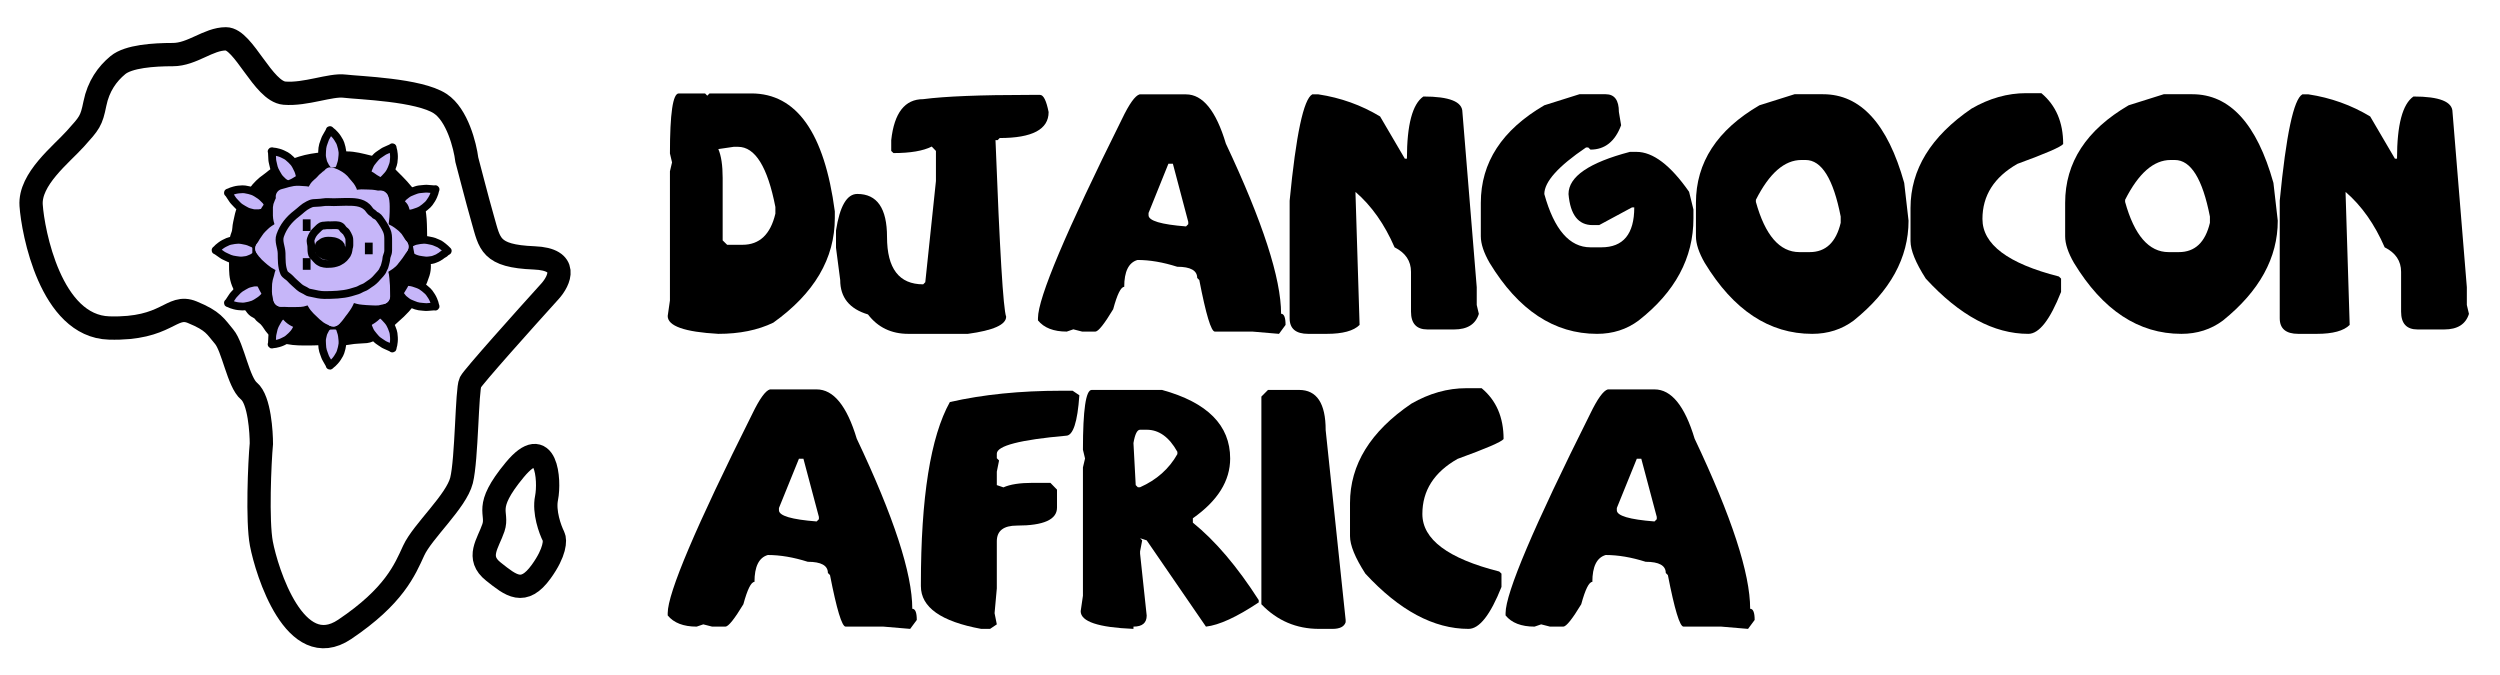 <svg width="322" height="87" viewBox="0 0 322 87" fill="none" xmlns="http://www.w3.org/2000/svg">
<path d="M87.423 12.034H90.81L91.098 12.326L91.385 12.034H96.771C102.597 12.034 106.182 17.098 107.525 27.226V28.083C107.525 33.295 104.883 37.788 99.599 41.56C97.612 42.52 95.252 43 92.52 43C88.173 42.76 86 41.994 86 40.702L86.288 38.696V22.065L86.559 20.916L86.288 19.767C86.288 14.612 86.666 12.034 87.423 12.034ZM92.52 19.201C92.893 20.059 93.079 21.299 93.079 22.922V30.963L93.655 31.529H95.636C97.827 31.529 99.238 30.192 99.87 27.517V26.66C98.865 21.493 97.262 18.91 95.061 18.91H94.502L92.52 19.201Z" fill="black"/>
<path d="M132.59 12.223H133.961C134.402 12.223 134.769 12.96 135.062 14.435C135.062 16.664 132.962 17.778 128.762 17.778L128.491 18.052H128.22C128.762 32.227 129.22 39.805 129.592 40.788C129.592 41.817 127.949 42.554 124.664 43H116.992C114.802 43 113.069 42.166 111.793 40.497C109.411 39.788 108.219 38.313 108.219 36.073L107.677 31.907V29.695C108.163 26.551 109.077 24.98 110.421 24.98C112.973 24.98 114.248 26.826 114.248 30.518C114.248 34.587 115.801 36.622 118.906 36.622L119.177 36.347L120.549 23.316V19.441L120.007 18.876C118.9 19.436 117.257 19.716 115.078 19.716L114.79 19.441V18.052C115.174 14.532 116.546 12.772 118.906 12.772C121.717 12.406 126.278 12.223 132.59 12.223Z" fill="black"/>
<path d="M146.782 12.154H152.76C154.916 12.154 156.627 14.269 157.891 18.498C162.633 28.557 165.004 35.861 165.004 40.411C165.388 40.411 165.58 40.891 165.58 41.851L164.733 43L161.312 42.709H156.469C155.995 42.709 155.328 40.497 154.47 36.073L154.199 35.799C154.199 34.839 153.341 34.358 151.625 34.358C149.796 33.775 148.091 33.484 146.511 33.484C145.37 33.815 144.8 34.97 144.8 36.947C144.371 36.947 143.897 37.908 143.378 39.828C142.237 41.725 141.475 42.686 141.091 42.709H139.381L138.246 42.417L137.399 42.709C135.706 42.709 134.47 42.228 133.69 41.268V40.977C133.69 38.382 137.298 29.832 144.512 15.326C145.449 13.372 146.206 12.314 146.782 12.154ZM150.491 21.087L147.933 27.431V27.723C147.933 28.432 149.542 28.912 152.76 29.163L153.048 28.872V28.58L151.066 21.087H150.491Z" fill="black"/>
<path d="M169.018 12.154H169.814C172.682 12.589 175.329 13.537 177.757 15.001L180.941 20.436H181.212C181.212 16.081 181.917 13.412 183.329 12.429C186.682 12.429 188.358 13.097 188.358 14.435L190.204 36.999V39.279L190.475 40.428C190.058 41.766 188.996 42.434 187.291 42.434H183.854C182.442 42.434 181.737 41.668 181.737 40.137V35.01C181.737 33.615 181.031 32.564 179.62 31.855C178.333 28.883 176.656 26.506 174.59 24.722V24.997L175.115 41.851C174.347 42.617 172.936 43 170.881 43H168.493C166.901 43 166.105 42.331 166.105 40.994V25.854C166.929 17.338 167.9 12.772 169.018 12.154Z" fill="black"/>
<path d="M203.431 12.137H206.818C207.947 12.137 208.512 12.897 208.512 14.418L208.8 16.132C208.021 18.224 206.705 19.27 204.854 19.27L204.566 18.996H204.278C200.699 21.419 198.909 23.419 198.909 24.997C200.174 29.569 202.155 31.855 204.854 31.855H206.259C209.082 31.855 210.493 30.14 210.493 26.711H210.205L205.971 28.992H205.125C203.284 28.992 202.251 27.66 202.025 24.997C202.025 22.756 204.662 20.945 209.934 19.561H210.781C212.904 19.561 215.162 21.276 217.555 24.705L218.114 26.986V28.134C218.114 33.221 215.76 37.605 211.052 41.285C209.517 42.428 207.733 43 205.7 43C200.179 43 195.567 39.954 191.864 33.861C191.108 32.547 190.729 31.404 190.729 30.432V26.128C190.729 20.927 193.456 16.738 198.909 13.56L203.431 12.137Z" fill="black"/>
<path d="M231.138 12.137H234.813C239.645 12.137 243.128 15.944 245.262 23.556L245.821 28.426C245.821 33.204 243.467 37.49 238.759 41.285C237.223 42.428 235.439 43 233.407 43C227.886 43 223.274 39.954 219.571 33.861C218.814 32.547 218.436 31.404 218.436 30.432V26.128C218.436 20.927 221.163 16.738 226.616 13.56L231.138 12.137ZM226.159 26.008C227.355 30.318 229.224 32.472 231.764 32.472H233.085C235.151 32.472 236.484 31.215 237.082 28.7V27.894C236.134 23.036 234.626 20.607 232.56 20.607H232.018C229.839 20.607 227.886 22.316 226.159 25.734V26.008Z" fill="black"/>
<path d="M260.961 12H262.926C264.8 13.566 265.737 15.749 265.737 18.55C265.443 18.927 263.479 19.779 259.843 21.105C256.84 22.819 255.339 25.185 255.339 28.203C255.339 31.472 258.618 33.941 265.178 35.61L265.466 35.884V37.599C264.043 41.2 262.638 43 261.249 43C256.801 43 252.397 40.628 248.039 35.884C246.73 33.838 246.075 32.227 246.075 31.049V26.797C246.075 21.836 248.694 17.567 253.933 13.989C256.225 12.663 258.568 12 260.961 12Z" fill="black"/>
<path d="M278.693 12.137H282.368C287.2 12.137 290.683 15.944 292.817 23.556L293.376 28.426C293.376 33.204 291.022 37.49 286.314 41.285C284.778 42.428 282.994 43 280.962 43C275.441 43 270.829 39.954 267.126 33.861C266.369 32.547 265.991 31.404 265.991 30.432V26.128C265.991 20.927 268.718 16.738 274.171 13.56L278.693 12.137ZM273.714 26.008C274.91 30.318 276.779 32.472 279.319 32.472H280.64C282.706 32.472 284.039 31.215 284.637 28.7V27.894C283.689 23.036 282.181 20.607 280.115 20.607H279.573C277.394 20.607 275.441 22.316 273.714 25.734V26.008Z" fill="black"/>
<path d="M296.543 12.154H297.339C300.206 12.589 302.854 13.537 305.281 15.001L308.465 20.436H308.736C308.736 16.081 309.442 13.412 310.853 12.429C314.206 12.429 315.883 13.097 315.883 14.435L317.729 36.999V39.279L318 40.428C317.582 41.766 316.521 42.434 314.816 42.434H311.378C309.967 42.434 309.261 41.668 309.261 40.137V35.01C309.261 33.615 308.556 32.564 307.144 31.855C305.857 28.883 304.181 26.506 302.114 24.722V24.997L302.639 41.851C301.872 42.617 300.46 43 298.406 43H296.018C294.426 43 293.63 42.331 293.63 40.994V25.854C294.454 17.338 295.425 12.772 296.543 12.154Z" fill="black"/>
<path d="M99.17 50.154H105.185C107.354 50.154 109.075 52.269 110.347 56.498C115.118 66.557 117.503 73.862 117.503 78.411C117.889 78.411 118.082 78.891 118.082 79.851L117.23 81L113.789 80.709H108.916C108.439 80.709 107.769 78.497 106.905 74.073L106.633 73.799C106.633 72.838 105.77 72.358 104.043 72.358C102.203 71.775 100.488 71.484 98.898 71.484C97.75 71.815 97.177 72.97 97.177 74.948C96.745 74.948 96.268 75.908 95.746 77.828C94.598 79.725 93.832 80.686 93.445 80.709H91.725L90.583 80.417L89.731 80.709C88.028 80.709 86.784 80.228 86 79.268V78.977C86 76.382 89.629 67.832 96.887 53.326C97.83 51.372 98.591 50.314 99.17 50.154ZM102.902 59.087L100.329 65.431V65.723C100.329 66.432 101.947 66.912 105.185 67.163L105.474 66.872V66.58L103.481 59.087H102.902Z" fill="black"/>
<path d="M136.722 50.326H138.153L139.022 50.909C138.783 54.384 138.21 56.121 137.301 56.121C131.36 56.647 128.39 57.419 128.39 58.436V59.019L128.68 59.31L128.39 60.751V62.482L129.242 62.774C130.105 62.385 131.355 62.191 132.99 62.191H135.291L136.142 63.065V65.38C136.142 66.923 134.422 67.695 130.98 67.695C129.253 67.695 128.39 68.369 128.39 69.718V75.788L128.101 78.977L128.39 80.417L127.521 81H126.38C121.2 80.051 118.61 78.217 118.61 75.496V75.222C118.61 64.065 119.854 56.253 122.342 51.783C126.601 50.812 131.395 50.326 136.722 50.326Z" fill="black"/>
<path d="M140.606 50.223H149.67C155.52 51.835 158.445 54.778 158.445 59.053C158.445 61.934 156.843 64.5 153.64 66.752V67.317C156.537 69.661 159.365 72.987 162.125 77.296V77.588C159.297 79.474 157.031 80.514 155.327 80.709L147.694 69.598L146.842 69.324L147.115 69.598L146.842 71.021V71.312L147.694 79.285C147.694 80.234 147.126 80.709 145.99 80.709V81C141.458 80.817 139.192 80.057 139.192 78.72L139.482 76.731V60.202L139.754 59.053L139.482 57.922C139.482 52.789 139.857 50.223 140.606 50.223ZM145.99 57.064L146.28 62.482L146.553 62.757H146.842C148.978 61.808 150.579 60.385 151.647 58.487V58.196C150.59 56.298 149.273 55.35 147.694 55.35H146.842C146.467 55.35 146.183 55.921 145.99 57.064Z" fill="black"/>
<path d="M163.318 50.223H167.322C169.605 50.223 170.746 51.949 170.746 55.401L173.319 79.851V80.143C173.137 80.714 172.569 81 171.615 81H169.894C166.975 81 164.499 79.943 162.466 77.828V51.08L163.318 50.223Z" fill="black"/>
<path d="M188.857 50H190.834C192.719 51.566 193.662 53.749 193.662 56.55C193.367 56.927 191.39 57.779 187.733 59.105C184.712 60.819 183.201 63.185 183.201 66.203C183.201 69.472 186.501 71.941 193.1 73.61L193.39 73.884V75.599C191.958 79.2 190.544 81 189.147 81C184.672 81 180.242 78.628 175.858 73.884C174.54 71.838 173.881 70.227 173.881 69.049V64.797C173.881 59.836 176.516 55.567 181.787 51.989C184.093 50.663 186.449 50 188.857 50Z" fill="black"/>
<path d="M207.088 50.154H213.102C215.272 50.154 216.993 52.269 218.265 56.498C223.035 66.557 225.421 73.862 225.421 78.411C225.807 78.411 226 78.891 226 79.851L225.148 81L221.706 80.709H216.834C216.357 80.709 215.686 78.497 214.823 74.073L214.551 73.799C214.551 72.838 213.687 72.358 211.961 72.358C210.121 71.775 208.406 71.484 206.815 71.484C205.668 71.815 205.095 72.97 205.095 74.948C204.663 74.948 204.186 75.908 203.663 77.828C202.516 79.725 201.749 80.686 201.363 80.709H199.642L198.501 80.417L197.649 80.709C195.945 80.709 194.701 80.228 193.918 79.268V78.977C193.918 76.382 197.547 67.832 204.805 53.326C205.748 51.372 206.509 50.314 207.088 50.154ZM210.819 59.087L208.247 65.431V65.723C208.247 66.432 209.865 66.912 213.102 67.163L213.392 66.872V66.58L211.399 59.087H210.819Z" fill="black"/>
<path d="M56.706 13.352C58.896 14.796 59.9 18.769 60.128 20.575C60.28 21.102 61.451 25.722 62.181 28.25C63.093 31.41 63.093 32.99 68.797 33.216C73.359 33.397 72.066 36.15 70.85 37.505C67.58 41.117 60.949 48.52 60.584 49.243C60.128 50.146 60.128 59.175 59.444 61.883C58.759 64.592 54.425 68.43 53.284 70.912C52.144 73.395 50.775 76.781 44.387 81.07C38 85.359 34.35 73.621 33.665 70.01C33.118 67.12 33.437 59.551 33.665 57.143C33.665 55.789 33.437 51.5 32.069 50.371C30.7 49.243 30.015 44.728 28.875 43.374C27.734 42.019 27.506 41.342 24.768 40.214C22.031 39.085 21.575 42.471 14.047 42.245C6.519 42.019 4.237 29.83 4.009 26.444C3.781 23.058 7.887 19.898 9.712 17.866C11.537 15.835 11.765 15.609 12.222 13.352C12.678 11.095 13.819 9.515 15.187 8.386C16.556 7.257 19.75 7.032 22.259 7.032C24.768 7.032 26.822 5 29.103 5C31.384 5 33.894 11.772 36.631 11.998C39.368 12.223 42.562 10.869 44.387 11.095C46.212 11.32 53.968 11.546 56.706 13.352Z" stroke="black" stroke-width="3"/>
<path d="M70.394 64.141C70.028 65.947 70.85 68.204 71.306 69.107C71.534 69.558 71.534 71.093 69.709 73.621C67.428 76.781 65.831 75.427 63.55 73.621C61.269 71.815 62.865 70.01 63.55 67.978C64.234 65.947 62.181 65.495 66.287 60.529C70.394 55.563 70.85 61.883 70.394 64.141Z" stroke="black" stroke-width="3"/>
<path d="M47.61 20.508C46.633 20.27 45.673 20 44.663 20C42.764 20 40.505 20.068 38.671 20.643C38.14 20.809 37.617 20.985 37.087 21.173C36.605 21.343 36.16 21.722 35.725 21.876C35.117 22.092 34.725 22.557 34.229 22.892C33.614 23.308 32.997 23.917 32.564 24.517C32.131 25.117 31.413 25.767 31.202 26.489C31.127 26.745 30.951 26.989 30.864 27.253C30.712 27.713 30.645 28.208 30.525 28.677C30.405 29.146 30.462 29.64 30.285 30.085C30.117 30.506 30 31.04 30 31.492V34.011V34.027C30 34.97 30 35.758 30.356 36.651C30.765 37.678 31.35 38.692 31.963 39.622C32.125 39.868 32.332 40.157 32.582 40.326C32.76 40.446 33.095 40.572 33.205 40.76C33.333 40.979 33.731 41.224 33.926 41.42C34.291 41.787 34.492 42.256 34.843 42.632C36.15 44.028 37.93 44 39.775 44C40.684 44 41.603 43.922 42.5 43.922C43.316 43.922 44.23 44.038 45.028 43.883C45.721 43.747 46.513 43.761 47.223 43.692C47.651 43.65 48.037 43.424 48.411 43.218C49.469 42.635 50.117 41.789 51.011 41.029C52.85 39.466 54.121 37.637 54.839 35.361C55.328 33.81 54.548 32.333 54.519 30.788C54.486 29.089 54.559 27.363 53.958 25.75C53.734 25.151 52.959 24.782 52.578 24.3C51.947 23.502 51.135 22.759 50.432 22.033C49.925 21.509 49.209 21.303 48.669 20.86C48.4 20.638 47.939 20.588 47.61 20.508Z" fill="black" stroke="black" stroke-linecap="round"/>
<path d="M38.665 22.871C38.698 23.13 38.706 23.735 38.623 24.258C38.652 24.315 38.492 24.231 38.463 24.222C38.407 24.204 38.34 24.176 38.284 24.176C38.072 24.176 37.881 24.017 37.675 23.992C37.555 23.977 37.435 23.914 37.322 23.872C37.245 23.843 37.138 23.816 37.07 23.773C36.865 23.643 36.605 23.537 36.431 23.363C36.229 23.161 36.003 22.97 35.855 22.724C35.702 22.469 35.555 22.219 35.422 21.953C35.303 21.714 35.238 21.45 35.186 21.19C35.141 20.968 35.062 20.716 35.062 20.49C35.062 20.214 35.021 19.945 35.021 19.668C35.021 19.611 34.995 19.563 34.981 19.512C34.963 19.45 35.08 19.484 35.128 19.498C35.236 19.529 35.362 19.524 35.474 19.544C35.614 19.57 35.748 19.606 35.886 19.642C36.231 19.734 36.537 19.893 36.853 20.059C37.017 20.145 37.176 20.291 37.312 20.416L37.315 20.419C37.439 20.533 37.577 20.638 37.676 20.775C37.734 20.854 37.815 20.899 37.873 20.984L37.874 20.985C37.966 21.118 38.056 21.249 38.129 21.397C38.288 21.714 38.481 22.055 38.546 22.406C38.575 22.562 38.644 22.713 38.665 22.871Z" fill="#C6B6F9" stroke="black" stroke-linecap="round"/>
<path d="M38.665 40.983C38.698 40.724 38.706 40.12 38.623 39.596C38.652 39.54 38.492 39.624 38.463 39.633C38.407 39.65 38.34 39.678 38.284 39.678C38.072 39.678 37.881 39.837 37.675 39.863C37.555 39.878 37.435 39.941 37.322 39.983C37.245 40.011 37.138 40.038 37.07 40.081C36.865 40.212 36.605 40.318 36.431 40.492C36.229 40.693 36.003 40.884 35.855 41.131C35.702 41.386 35.555 41.636 35.422 41.902C35.303 42.141 35.238 42.404 35.186 42.665C35.141 42.887 35.062 43.138 35.062 43.365C35.062 43.641 35.021 43.91 35.021 44.187C35.021 44.244 34.995 44.292 34.981 44.342C34.963 44.405 35.08 44.37 35.128 44.356C35.236 44.325 35.362 44.331 35.474 44.31C35.614 44.285 35.748 44.248 35.886 44.212C36.231 44.121 36.537 43.962 36.853 43.796C37.017 43.71 37.176 43.563 37.312 43.438L37.315 43.435C37.439 43.322 37.577 43.216 37.676 43.08C37.734 43.001 37.815 42.955 37.873 42.87L37.874 42.87C37.966 42.736 38.056 42.605 38.129 42.458C38.288 42.141 38.481 41.8 38.546 41.449C38.575 41.292 38.644 41.142 38.665 40.983Z" fill="#C6B6F9" stroke="black" stroke-linecap="round"/>
<path d="M34.238 25.874C34.398 26.08 34.712 26.597 34.907 27.089C34.961 27.123 34.78 27.132 34.751 27.139C34.693 27.153 34.621 27.162 34.573 27.191C34.39 27.299 34.146 27.259 33.956 27.342C33.844 27.39 33.709 27.396 33.59 27.418C33.51 27.432 33.404 27.464 33.324 27.461C33.081 27.453 32.803 27.494 32.564 27.433C32.288 27.361 31.996 27.312 31.743 27.175C31.482 27.033 31.229 26.893 30.979 26.731C30.755 26.586 30.564 26.392 30.387 26.195C30.236 26.026 30.04 25.849 29.925 25.655C29.784 25.417 29.612 25.206 29.471 24.967C29.442 24.918 29.396 24.89 29.358 24.854C29.311 24.809 29.429 24.78 29.478 24.767C29.586 24.739 29.692 24.67 29.799 24.631C29.932 24.581 30.066 24.545 30.203 24.506C30.547 24.409 30.892 24.39 31.248 24.373C31.433 24.363 31.644 24.409 31.825 24.447L31.829 24.448C31.993 24.483 32.166 24.504 32.321 24.571C32.411 24.609 32.504 24.608 32.597 24.651L32.598 24.651C32.745 24.72 32.889 24.787 33.027 24.876C33.325 25.069 33.664 25.264 33.899 25.533C34.003 25.653 34.14 25.748 34.238 25.874Z" fill="#C6B6F9" stroke="black" stroke-linecap="round"/>
<path d="M34.238 37.981C34.398 37.775 34.712 37.258 34.907 36.765C34.961 36.731 34.78 36.722 34.751 36.715C34.693 36.702 34.621 36.692 34.573 36.664C34.39 36.556 34.146 36.595 33.956 36.513C33.844 36.465 33.709 36.458 33.59 36.437C33.51 36.422 33.404 36.391 33.324 36.393C33.081 36.401 32.803 36.361 32.564 36.422C32.288 36.493 31.996 36.542 31.743 36.679C31.482 36.821 31.229 36.962 30.979 37.123C30.755 37.268 30.564 37.462 30.387 37.66C30.236 37.829 30.04 38.005 29.925 38.2C29.784 38.438 29.612 38.648 29.471 38.887C29.442 38.936 29.396 38.964 29.358 39.001C29.311 39.045 29.429 39.075 29.478 39.087C29.586 39.116 29.692 39.184 29.799 39.224C29.932 39.273 30.066 39.31 30.203 39.348C30.547 39.445 30.892 39.464 31.248 39.482C31.433 39.491 31.644 39.446 31.825 39.407L31.829 39.406C31.993 39.371 32.166 39.351 32.321 39.284C32.411 39.245 32.504 39.247 32.597 39.204L32.598 39.203C32.745 39.135 32.889 39.068 33.027 38.978C33.325 38.786 33.664 38.59 33.899 38.321C34.003 38.201 34.14 38.107 34.238 37.981Z" fill="#C6B6F9" stroke="black" stroke-linecap="round"/>
<path d="M32.687 31.422C32.912 31.554 33.394 31.92 33.756 32.307C33.818 32.319 33.653 32.393 33.629 32.41C33.58 32.444 33.517 32.48 33.482 32.524C33.352 32.691 33.11 32.744 32.963 32.891C32.877 32.976 32.754 33.032 32.651 33.096C32.582 33.139 32.494 33.207 32.419 33.234C32.19 33.315 31.946 33.455 31.702 33.486C31.419 33.521 31.129 33.582 30.843 33.547C30.548 33.511 30.262 33.473 29.97 33.415C29.708 33.362 29.46 33.252 29.223 33.133C29.02 33.031 28.773 32.939 28.594 32.8C28.377 32.63 28.139 32.497 27.921 32.327C27.875 32.292 27.822 32.283 27.773 32.263C27.713 32.239 27.812 32.168 27.853 32.138C27.944 32.072 28.017 31.969 28.101 31.894C28.208 31.799 28.319 31.715 28.432 31.629C28.716 31.413 29.03 31.269 29.355 31.122C29.524 31.046 29.737 31.01 29.92 30.98L29.923 30.979C30.089 30.951 30.257 30.907 30.426 30.913C30.524 30.916 30.61 30.88 30.712 30.886L30.713 30.886C30.875 30.896 31.033 30.905 31.195 30.938C31.542 31.007 31.93 31.065 32.247 31.229C32.388 31.303 32.55 31.34 32.687 31.422Z" fill="#C6B6F9" stroke="black" stroke-linecap="round"/>
<path d="M56.603 31.422C56.828 31.554 57.31 31.92 57.672 32.307C57.734 32.319 57.57 32.393 57.545 32.41C57.497 32.444 57.433 32.48 57.399 32.524C57.268 32.691 57.026 32.744 56.88 32.891C56.794 32.976 56.671 33.032 56.568 33.096C56.498 33.139 56.411 33.207 56.335 33.234C56.106 33.315 55.863 33.455 55.619 33.486C55.336 33.521 55.046 33.582 54.76 33.547C54.465 33.511 54.178 33.473 53.886 33.415C53.625 33.362 53.377 33.252 53.139 33.133C52.936 33.031 52.689 32.939 52.511 32.8C52.293 32.63 52.056 32.497 51.837 32.327C51.792 32.292 51.739 32.283 51.69 32.263C51.63 32.239 51.728 32.168 51.77 32.138C51.86 32.072 51.933 31.969 52.018 31.894C52.124 31.799 52.235 31.715 52.349 31.629C52.633 31.413 52.947 31.269 53.272 31.122C53.44 31.046 53.654 31.01 53.836 30.98L53.84 30.979C54.005 30.951 54.173 30.907 54.342 30.913C54.44 30.916 54.526 30.88 54.628 30.886L54.63 30.886C54.791 30.896 54.95 30.905 55.112 30.938C55.459 31.007 55.847 31.065 56.163 31.229C56.305 31.303 56.466 31.34 56.603 31.422Z" fill="#C6B6F9" stroke="black" stroke-linecap="round"/>
<path d="M43.76 21.582C43.648 21.818 43.329 22.332 42.978 22.729C42.971 22.792 42.882 22.635 42.863 22.612C42.825 22.567 42.783 22.507 42.736 22.476C42.557 22.362 42.482 22.126 42.322 21.994C42.23 21.916 42.163 21.799 42.089 21.702C42.04 21.637 41.964 21.556 41.93 21.484C41.828 21.263 41.666 21.034 41.613 20.794C41.551 20.515 41.463 20.232 41.471 19.945C41.48 19.647 41.491 19.358 41.522 19.062C41.55 18.797 41.637 18.54 41.733 18.292C41.816 18.081 41.884 17.826 42.006 17.636C42.155 17.403 42.265 17.154 42.414 16.921C42.445 16.872 42.449 16.818 42.464 16.768C42.483 16.706 42.562 16.798 42.596 16.836C42.67 16.92 42.779 16.983 42.862 17.06C42.967 17.157 43.06 17.26 43.156 17.365C43.398 17.628 43.571 17.927 43.747 18.237C43.839 18.398 43.895 18.607 43.942 18.785L43.943 18.789C43.986 18.951 44.045 19.114 44.056 19.283C44.062 19.381 44.105 19.463 44.109 19.566L44.109 19.567C44.114 19.729 44.12 19.887 44.102 20.051C44.065 20.404 44.044 20.795 43.91 21.126C43.85 21.273 43.828 21.438 43.76 21.582Z" fill="#C6B6F9" stroke="black" stroke-linecap="round"/>
<path d="M43.76 42.273C43.648 42.037 43.329 41.523 42.978 41.126C42.971 41.063 42.882 41.22 42.863 41.243C42.825 41.288 42.783 41.348 42.736 41.378C42.557 41.492 42.482 41.729 42.322 41.861C42.23 41.938 42.163 42.056 42.089 42.153C42.04 42.218 41.964 42.298 41.93 42.371C41.828 42.591 41.666 42.821 41.613 43.061C41.551 43.34 41.463 43.623 41.471 43.91C41.48 44.207 41.491 44.497 41.522 44.793C41.55 45.058 41.637 45.315 41.733 45.563C41.816 45.774 41.884 46.029 42.006 46.219C42.155 46.452 42.265 46.701 42.414 46.934C42.445 46.982 42.449 47.036 42.464 47.087C42.483 47.149 42.562 47.057 42.596 47.019C42.67 46.935 42.779 46.872 42.862 46.794C42.967 46.697 43.06 46.594 43.156 46.49C43.398 46.227 43.571 45.928 43.747 45.618C43.839 45.457 43.895 45.248 43.942 45.069L43.943 45.066C43.986 44.903 44.045 44.74 44.056 44.571C44.062 44.474 44.105 44.392 44.109 44.289L44.109 44.288C44.114 44.126 44.12 43.967 44.102 43.803C44.065 43.451 44.044 43.06 43.91 42.729C43.85 42.581 43.828 42.417 43.76 42.273Z" fill="#C6B6F9" stroke="black" stroke-linecap="round"/>
<path d="M48.722 23.615C48.493 23.74 47.932 23.965 47.414 24.078C47.371 24.124 47.392 23.945 47.39 23.915C47.386 23.856 47.388 23.783 47.368 23.731C47.291 23.533 47.37 23.298 47.32 23.097C47.291 22.98 47.306 22.845 47.304 22.724C47.303 22.643 47.289 22.533 47.305 22.454C47.353 22.216 47.358 21.935 47.457 21.71C47.572 21.449 47.669 21.169 47.845 20.941C48.028 20.707 48.208 20.48 48.408 20.26C48.587 20.062 48.809 19.906 49.034 19.764C49.225 19.642 49.431 19.477 49.642 19.395C49.899 19.296 50.135 19.16 50.394 19.06C50.447 19.04 50.482 18.998 50.524 18.967C50.576 18.927 50.586 19.049 50.59 19.099C50.6 19.211 50.651 19.326 50.672 19.438C50.699 19.578 50.714 19.716 50.729 19.857C50.769 20.212 50.731 20.556 50.691 20.91C50.67 21.094 50.59 21.295 50.523 21.467L50.522 21.471C50.46 21.627 50.412 21.794 50.32 21.936C50.267 22.019 50.254 22.111 50.196 22.195L50.196 22.196C50.104 22.33 50.015 22.461 49.904 22.583C49.666 22.846 49.417 23.149 49.114 23.336C48.978 23.419 48.863 23.539 48.722 23.615Z" fill="#C6B6F9" stroke="black" stroke-linecap="round"/>
<path d="M48.722 40.24C48.493 40.115 47.932 39.889 47.414 39.777C47.371 39.73 47.392 39.91 47.39 39.94C47.386 39.999 47.388 40.071 47.368 40.124C47.291 40.322 47.37 40.556 47.32 40.758C47.291 40.875 47.306 41.009 47.304 41.13C47.303 41.212 47.289 41.322 47.305 41.401C47.353 41.639 47.358 41.92 47.457 42.145C47.572 42.406 47.669 42.686 47.845 42.913C48.028 43.148 48.208 43.375 48.408 43.595C48.587 43.792 48.809 43.949 49.034 44.091C49.225 44.213 49.431 44.377 49.642 44.459C49.899 44.559 50.135 44.694 50.394 44.795C50.447 44.815 50.482 44.856 50.524 44.888C50.576 44.927 50.586 44.806 50.59 44.755C50.6 44.644 50.651 44.528 50.672 44.417C50.699 44.277 50.714 44.139 50.729 43.998C50.769 43.642 50.731 43.299 50.691 42.945C50.67 42.761 50.59 42.559 50.523 42.387L50.522 42.384C50.46 42.227 50.412 42.061 50.32 41.918C50.267 41.836 50.254 41.744 50.196 41.659L50.196 41.658C50.104 41.525 50.015 41.394 49.904 41.271C49.666 41.009 49.417 40.706 49.114 40.519C48.978 40.435 48.863 40.316 48.722 40.24Z" fill="#C6B6F9" stroke="black" stroke-linecap="round"/>
<path d="M52.261 27.573C51.999 27.572 51.399 27.501 50.891 27.351C50.831 27.371 50.935 27.224 50.948 27.197C50.972 27.143 51.009 27.081 51.017 27.025C51.044 26.814 51.226 26.646 51.279 26.446C51.309 26.329 51.387 26.218 51.444 26.111C51.482 26.039 51.523 25.936 51.574 25.874C51.73 25.688 51.87 25.444 52.065 25.294C52.291 25.121 52.51 24.921 52.774 24.806C53.047 24.688 53.313 24.575 53.595 24.478C53.847 24.391 54.117 24.361 54.382 24.343C54.608 24.328 54.868 24.283 55.092 24.312C55.366 24.348 55.638 24.343 55.913 24.379C55.969 24.386 56.02 24.367 56.072 24.359C56.136 24.35 56.087 24.461 56.066 24.508C56.022 24.61 56.011 24.736 55.976 24.844C55.932 24.98 55.879 25.108 55.825 25.239C55.689 25.57 55.491 25.853 55.285 26.144C55.179 26.296 55.013 26.434 54.871 26.553L54.868 26.555C54.739 26.663 54.617 26.786 54.468 26.867C54.382 26.914 54.326 26.988 54.235 27.035L54.234 27.035C54.089 27.109 53.948 27.181 53.792 27.235C53.457 27.35 53.094 27.497 52.738 27.516C52.578 27.524 52.42 27.573 52.261 27.573Z" fill="#C6B6F9" stroke="black" stroke-linecap="round"/>
<path d="M52.261 36.281C51.999 36.282 51.399 36.354 50.891 36.504C50.831 36.483 50.935 36.63 50.948 36.657C50.972 36.711 51.009 36.774 51.017 36.83C51.044 37.04 51.226 37.208 51.279 37.409C51.309 37.526 51.387 37.636 51.444 37.743C51.482 37.816 51.523 37.919 51.574 37.98C51.73 38.166 51.87 38.41 52.065 38.56C52.291 38.734 52.51 38.934 52.774 39.048C53.047 39.166 53.313 39.279 53.595 39.376C53.847 39.463 54.117 39.493 54.382 39.511C54.608 39.526 54.868 39.572 55.092 39.542C55.366 39.506 55.638 39.512 55.913 39.475C55.969 39.468 56.02 39.487 56.072 39.495C56.136 39.504 56.087 39.393 56.066 39.347C56.022 39.244 56.011 39.118 55.976 39.01C55.932 38.874 55.879 38.746 55.825 38.615C55.689 38.285 55.491 38.001 55.285 37.71C55.179 37.559 55.013 37.42 54.871 37.301L54.868 37.299C54.739 37.191 54.617 37.068 54.468 36.987C54.382 36.94 54.326 36.866 54.235 36.819L54.234 36.819C54.089 36.745 53.948 36.673 53.792 36.62C53.457 36.504 53.094 36.357 52.738 36.339C52.578 36.33 52.42 36.281 52.261 36.281Z" fill="#C6B6F9" stroke="black" stroke-linecap="round"/>
<path d="M47.088 22.424C46.307 22.225 45.539 22 44.73 22C43.212 22 41.404 22.057 39.937 22.536C39.512 22.674 39.093 22.82 38.669 22.977C38.284 23.119 37.928 23.435 37.58 23.564C37.093 23.743 36.78 24.131 36.383 24.41C35.891 24.757 35.398 25.264 35.051 25.764C34.705 26.264 34.13 26.806 33.962 27.407C33.901 27.621 33.76 27.824 33.691 28.044C33.57 28.427 33.516 28.84 33.42 29.231C33.324 29.622 33.37 30.034 33.228 30.404C33.094 30.755 33 31.2 33 31.576V33.676V33.689C33 34.475 33 35.132 33.285 35.876C33.612 36.732 34.08 37.577 34.571 38.352C34.7 38.557 34.865 38.797 35.066 38.938C35.208 39.038 35.476 39.144 35.564 39.3C35.666 39.482 35.985 39.687 36.141 39.85C36.433 40.156 36.593 40.547 36.874 40.86C37.92 42.023 39.344 42 40.82 42C41.547 42 42.282 41.935 43 41.935C43.652 41.935 44.384 42.032 45.023 41.902C45.577 41.789 46.211 41.801 46.778 41.743C47.121 41.708 47.429 41.52 47.729 41.349C48.575 40.863 49.093 40.157 49.809 39.524C51.28 38.222 52.297 36.698 52.871 34.801C53.263 33.508 52.639 32.278 52.615 30.99C52.589 29.574 52.647 28.136 52.166 26.792C51.988 26.293 51.367 25.985 51.062 25.583C50.558 24.918 49.908 24.299 49.346 23.694C48.94 23.257 48.367 23.086 47.935 22.717C47.72 22.532 47.351 22.49 47.088 22.424Z" fill="black" stroke="black" stroke-linecap="round"/>
<path fill-rule="evenodd" clip-rule="evenodd" d="M42.692 41.223C45.48 39.073 47.276 35.699 47.276 31.906C47.276 28.113 45.48 24.739 42.692 22.589C39.904 24.739 38.108 28.113 38.108 31.906C38.108 35.699 39.904 39.073 42.692 41.223Z" fill="#C6B6F9"/>
<path fill-rule="evenodd" clip-rule="evenodd" d="M36.414 38.383C39.829 38.75 43.374 37.625 45.992 35.007C48.609 32.389 49.735 28.845 49.368 25.43C45.953 25.063 42.408 26.188 39.791 28.806C37.173 31.424 36.047 34.969 36.414 38.383Z" fill="#C6B6F9"/>
<path fill-rule="evenodd" clip-rule="evenodd" d="M52.051 31.907C49.896 34.581 46.593 36.291 42.891 36.291C39.189 36.291 35.887 34.581 33.731 31.907C35.887 29.232 39.189 27.522 42.891 27.522C46.593 27.522 49.896 29.232 52.051 31.907Z" fill="#C6B6F9"/>
<path fill-rule="evenodd" clip-rule="evenodd" d="M49.504 38.368C46.047 38.78 42.443 37.66 39.79 35.007C37.138 32.355 36.018 28.751 36.429 25.294C39.907 24.861 43.526 25.968 46.178 28.62C48.831 31.272 49.937 34.89 49.504 38.368Z" fill="#C6B6F9"/>
<path d="M45.083 25.13C45.083 24.734 44.947 24.514 44.732 24.204C44.581 23.987 44.369 23.814 44.219 23.597C43.998 23.278 43.634 23.011 43.29 22.835C43.134 22.756 42.969 22.657 42.797 22.614C42.718 22.594 42.599 22.485 42.555 22.574C42.503 22.677 42.344 22.758 42.258 22.831C42.19 22.889 42.125 22.964 42.055 23.017C41.876 23.157 41.701 23.313 41.556 23.494C41.31 23.801 40.939 23.97 40.752 24.332C40.682 24.47 40.582 24.591 40.514 24.728C40.452 24.852 40.46 25.048 40.37 25.147C40.272 25.256 40.413 25.317 40.212 25.21C39.718 24.945 39.063 24.973 38.506 24.931C37.811 24.879 37.176 25.182 36.513 25.33" stroke="#C6B6F9" stroke-width="2" stroke-linecap="round"/>
<path d="M36.545 25.606C36.532 25.8 36.41 25.981 36.336 26.155C36.278 26.291 36.217 26.429 36.174 26.57C36.147 26.655 36.151 26.791 36.15 26.875C36.146 27.17 36.144 27.466 36.15 27.76C36.156 28.108 36.26 28.47 36.371 28.792C36.434 28.972 36.525 29.142 36.584 29.321" stroke="#C6B6F9" stroke-width="2" stroke-linecap="round"/>
<path d="M36.762 29.459C36.328 29.459 35.926 29.694 35.571 29.922C35.31 30.09 35.122 30.31 34.897 30.515C34.683 30.711 34.546 31.003 34.361 31.229C34.274 31.336 34.222 31.475 34.134 31.573C34.091 31.622 34.078 31.691 34.04 31.736C33.972 31.817 33.877 32.114 33.877 32.008" stroke="#C6B6F9" stroke-width="2" stroke-linecap="round"/>
<path d="M36.999 34.382C37.026 34.4 37.05 34.416 37.023 34.394C37.016 34.389 37.008 34.385 36.999 34.382Z" fill="#C6B6F9"/>
<path d="M33.877 32.008C34.143 32.568 34.673 32.957 35.122 33.356C35.352 33.56 35.592 33.708 35.864 33.846C35.976 33.902 36.076 33.977 36.194 34.023C36.373 34.095 36.549 34.176 36.723 34.261C36.8 34.298 36.889 34.315 36.964 34.359C36.988 34.374 37.064 34.427 37.023 34.394C36.992 34.369 36.942 34.379 36.901 34.379" stroke="#C6B6F9" stroke-width="2" stroke-linecap="round"/>
<path d="M36.999 34.3C36.988 34.411 36.859 34.547 36.797 34.632C36.692 34.776 36.566 34.913 36.474 35.066C36.361 35.258 36.328 35.469 36.278 35.682C36.229 35.89 36.149 36.089 36.1 36.297C36.044 36.534 36.031 36.769 36.031 37.012C36.031 37.361 35.994 37.718 36.09 38.054C36.13 38.193 36.13 38.391 36.209 38.509" stroke="#C6B6F9" stroke-width="2" stroke-linecap="round"/>
<path d="M36.209 38.509C36.523 38.509 36.833 38.548 37.145 38.548C37.452 38.548 37.758 38.548 38.065 38.548C38.434 38.548 38.855 38.556 39.202 38.42C39.611 38.26 40.036 38.122 40.417 37.901C40.471 37.87 40.514 37.824 40.576 37.793C40.667 37.747 40.606 37.772 40.576 37.817" stroke="#C6B6F9" stroke-width="2" stroke-linecap="round"/>
<path d="M40.3 38.085C40.3 38.697 40.699 39.281 41.097 39.679C41.432 40.014 41.623 40.184 41.878 40.425C42.085 40.619 42.345 40.807 42.61 40.91C42.67 40.933 42.732 40.951 42.788 40.982C42.839 41.011 42.862 41.057 42.926 41.057" stroke="#C6B6F9" stroke-width="2" stroke-linecap="round"/>
<path d="M42.927 41.058C43.002 41.016 43.099 40.929 43.153 40.86C43.267 40.715 43.406 40.587 43.504 40.43C43.639 40.213 43.808 40.019 43.963 39.816C44.063 39.685 44.15 39.553 44.246 39.418C44.455 39.124 44.634 38.765 44.749 38.425C44.81 38.245 44.894 38.047 44.921 37.857C44.926 37.825 44.962 37.703 44.962 37.719" stroke="#C6B6F9" stroke-width="2" stroke-linecap="round"/>
<path d="M45.021 37.837C45.246 37.837 45.466 37.949 45.677 38.015C46.02 38.121 46.369 38.228 46.729 38.252C47.114 38.277 47.496 38.331 47.882 38.331C48.201 38.331 48.597 38.398 48.894 38.283C48.939 38.265 49.28 38.188 49.249 38.173" stroke="#C6B6F9" stroke-width="2" stroke-linecap="round"/>
<path d="M49.249 38.173C49.249 37.716 49.243 37.261 49.229 36.805C49.224 36.639 49.204 36.462 49.185 36.296C49.157 36.039 49.161 35.78 49.111 35.525C49.033 35.135 48.927 34.752 48.839 34.364C48.821 34.285 48.809 34.196 48.775 34.123C48.752 34.072 48.735 34.008 48.735 34.103" stroke="#C6B6F9" stroke-width="2" stroke-linecap="round"/>
<path d="M48.953 34.419C49.038 34.411 49.127 34.362 49.199 34.322C49.367 34.23 49.53 34.126 49.695 34.028C49.917 33.896 50.142 33.726 50.333 33.551C50.411 33.48 50.456 33.405 50.516 33.321C50.675 33.101 50.868 32.912 51.019 32.684C51.171 32.455 51.327 32.23 51.48 32C51.515 31.948 51.566 31.864 51.58 31.8C51.585 31.776 51.62 31.709 51.62 31.771" stroke="#C6B6F9" stroke-width="2" stroke-linecap="round"/>
<path d="M51.62 31.771C51.504 31.655 51.421 31.491 51.328 31.356C51.189 31.153 51.078 30.932 50.929 30.735C50.805 30.571 50.633 30.447 50.474 30.32C50.32 30.196 50.155 30.074 49.985 29.973C49.761 29.839 49.535 29.744 49.289 29.666C49.184 29.632 49.04 29.538 48.933 29.538" stroke="#C6B6F9" stroke-width="2" stroke-linecap="round"/>
<path d="M49.012 29.578C49.012 28.813 49.19 28.067 49.19 27.305C49.19 26.84 49.213 26.371 49.15 25.912C49.136 25.812 49.103 25.675 49.056 25.587C49.037 25.552 48.992 25.507 49.012 25.567" stroke="#C6B6F9" stroke-width="2" stroke-linecap="round"/>
<path d="M49.012 25.587C48.639 25.587 48.265 25.463 47.891 25.433C47.694 25.417 47.497 25.422 47.301 25.408C47.048 25.389 46.798 25.389 46.544 25.389C46.371 25.389 46.146 25.415 45.989 25.492C45.839 25.566 45.638 25.666 45.466 25.666" stroke="#C6B6F9" stroke-width="2" stroke-linecap="round"/>
<path d="M40.138 37.746C40.685 37.865 41.223 38 41.789 38C42.852 38 44.117 37.966 45.144 37.679C45.442 37.595 45.734 37.508 46.031 37.414C46.301 37.328 46.55 37.139 46.794 37.062C47.135 36.954 47.354 36.721 47.632 36.554C47.976 36.346 48.322 36.042 48.564 35.742C48.807 35.441 49.209 35.116 49.327 34.756C49.369 34.627 49.468 34.505 49.516 34.373C49.601 34.144 49.639 33.896 49.706 33.661C49.773 33.427 49.741 33.18 49.84 32.958C49.934 32.747 50 32.48 50 32.254L50 30.995L50 30.986C50 30.515 50 30.121 49.801 29.674C49.571 29.161 49.244 28.654 48.901 28.189C48.81 28.066 48.694 27.922 48.554 27.837C48.454 27.777 48.267 27.714 48.205 27.62C48.133 27.511 47.911 27.388 47.801 27.29C47.597 27.107 47.485 26.872 47.288 26.684C46.556 25.986 45.559 26 44.526 26C44.017 26 43.502 26.039 43 26.039C42.543 26.039 42.031 25.981 41.584 26.059C41.196 26.126 40.753 26.12 40.355 26.154C40.115 26.175 39.899 26.288 39.69 26.391C39.097 26.682 38.735 27.105 38.234 27.485C37.204 28.267 36.492 29.181 36.09 30.319C35.816 31.095 36.253 31.833 36.27 32.606C36.288 33.456 36.247 34.319 36.584 35.125C36.709 35.424 37.143 35.609 37.356 35.85C37.71 36.249 38.164 36.621 38.558 36.984C38.842 37.246 39.243 37.349 39.545 37.57C39.696 37.681 39.954 37.706 40.138 37.746Z" stroke="black" stroke-linecap="round"/>
<path d="M41.478 33.894C41.673 33.944 41.865 34 42.067 34C42.447 34 42.899 33.986 43.266 33.866C43.372 33.831 43.477 33.795 43.583 33.756C43.679 33.72 43.768 33.641 43.855 33.609C43.977 33.564 44.055 33.467 44.154 33.397C44.277 33.311 44.401 33.184 44.487 33.059C44.574 32.934 44.717 32.798 44.76 32.648C44.775 32.595 44.81 32.544 44.827 32.489C44.858 32.393 44.871 32.29 44.895 32.192C44.919 32.094 44.908 31.992 44.943 31.899C44.977 31.811 45 31.7 45 31.606L45 31.081L45 31.078C45 30.881 45 30.717 44.929 30.531C44.847 30.317 44.73 30.106 44.607 29.912C44.575 29.861 44.534 29.801 44.484 29.765C44.448 29.74 44.381 29.714 44.359 29.675C44.333 29.63 44.254 29.578 44.215 29.538C44.142 29.461 44.102 29.363 44.031 29.285C43.77 28.994 43.414 29 43.045 29C42.863 29 42.679 29.016 42.5 29.016C42.337 29.016 42.154 28.992 41.994 29.024C41.856 29.053 41.697 29.05 41.556 29.064C41.47 29.073 41.393 29.12 41.318 29.163C41.106 29.284 40.977 29.461 40.798 29.619C40.43 29.945 40.176 30.326 40.032 30.8C39.934 31.123 40.09 31.431 40.096 31.752C40.103 32.106 40.088 32.466 40.209 32.802C40.253 32.927 40.408 33.004 40.484 33.104C40.611 33.27 40.773 33.425 40.914 33.577C41.015 33.686 41.158 33.728 41.266 33.821C41.32 33.867 41.412 33.877 41.478 33.894Z" stroke="black" stroke-linecap="round"/>
<path d="M41.887 31.042C42.004 31.023 42.119 31 42.24 31C42.468 31 42.739 31.006 42.959 31.054C43.023 31.067 43.086 31.082 43.15 31.098C43.207 31.112 43.261 31.143 43.313 31.156C43.386 31.174 43.433 31.213 43.492 31.241C43.566 31.276 43.64 31.326 43.692 31.376C43.744 31.426 43.83 31.481 43.856 31.541C43.865 31.562 43.886 31.582 43.896 31.604C43.914 31.643 43.922 31.684 43.937 31.723C43.951 31.762 43.945 31.803 43.966 31.84C43.986 31.875 44 31.92 44 31.958L44 32.168L44 32.169C44 32.248 44 32.313 43.957 32.388C43.908 32.473 43.838 32.558 43.764 32.635C43.745 32.656 43.72 32.68 43.69 32.694C43.669 32.704 43.629 32.714 43.615 32.73C43.6 32.748 43.552 32.769 43.529 32.785C43.485 32.816 43.461 32.855 43.419 32.886C43.262 33.002 43.048 33 42.827 33C42.718 33 42.608 32.993 42.5 32.993C42.402 32.993 42.292 33.003 42.197 32.99C42.113 32.979 42.018 32.98 41.933 32.974C41.882 32.971 41.836 32.952 41.791 32.935C41.664 32.886 41.586 32.816 41.479 32.752C41.258 32.622 41.105 32.47 41.019 32.28C40.961 32.151 41.054 32.028 41.058 31.899C41.062 31.757 41.053 31.614 41.125 31.479C41.152 31.429 41.245 31.398 41.291 31.358C41.366 31.292 41.464 31.23 41.548 31.169C41.609 31.126 41.695 31.109 41.76 31.072C41.792 31.053 41.847 31.049 41.887 31.042Z" fill="black" stroke="black" stroke-linecap="round"/>
<path d="M47 32H48" stroke="black" stroke-width="1.5"/>
<path d="M39 34H40" stroke="black" stroke-width="1.5"/>
<path d="M39 29H40" stroke="black" stroke-width="1.5"/>
</svg>

